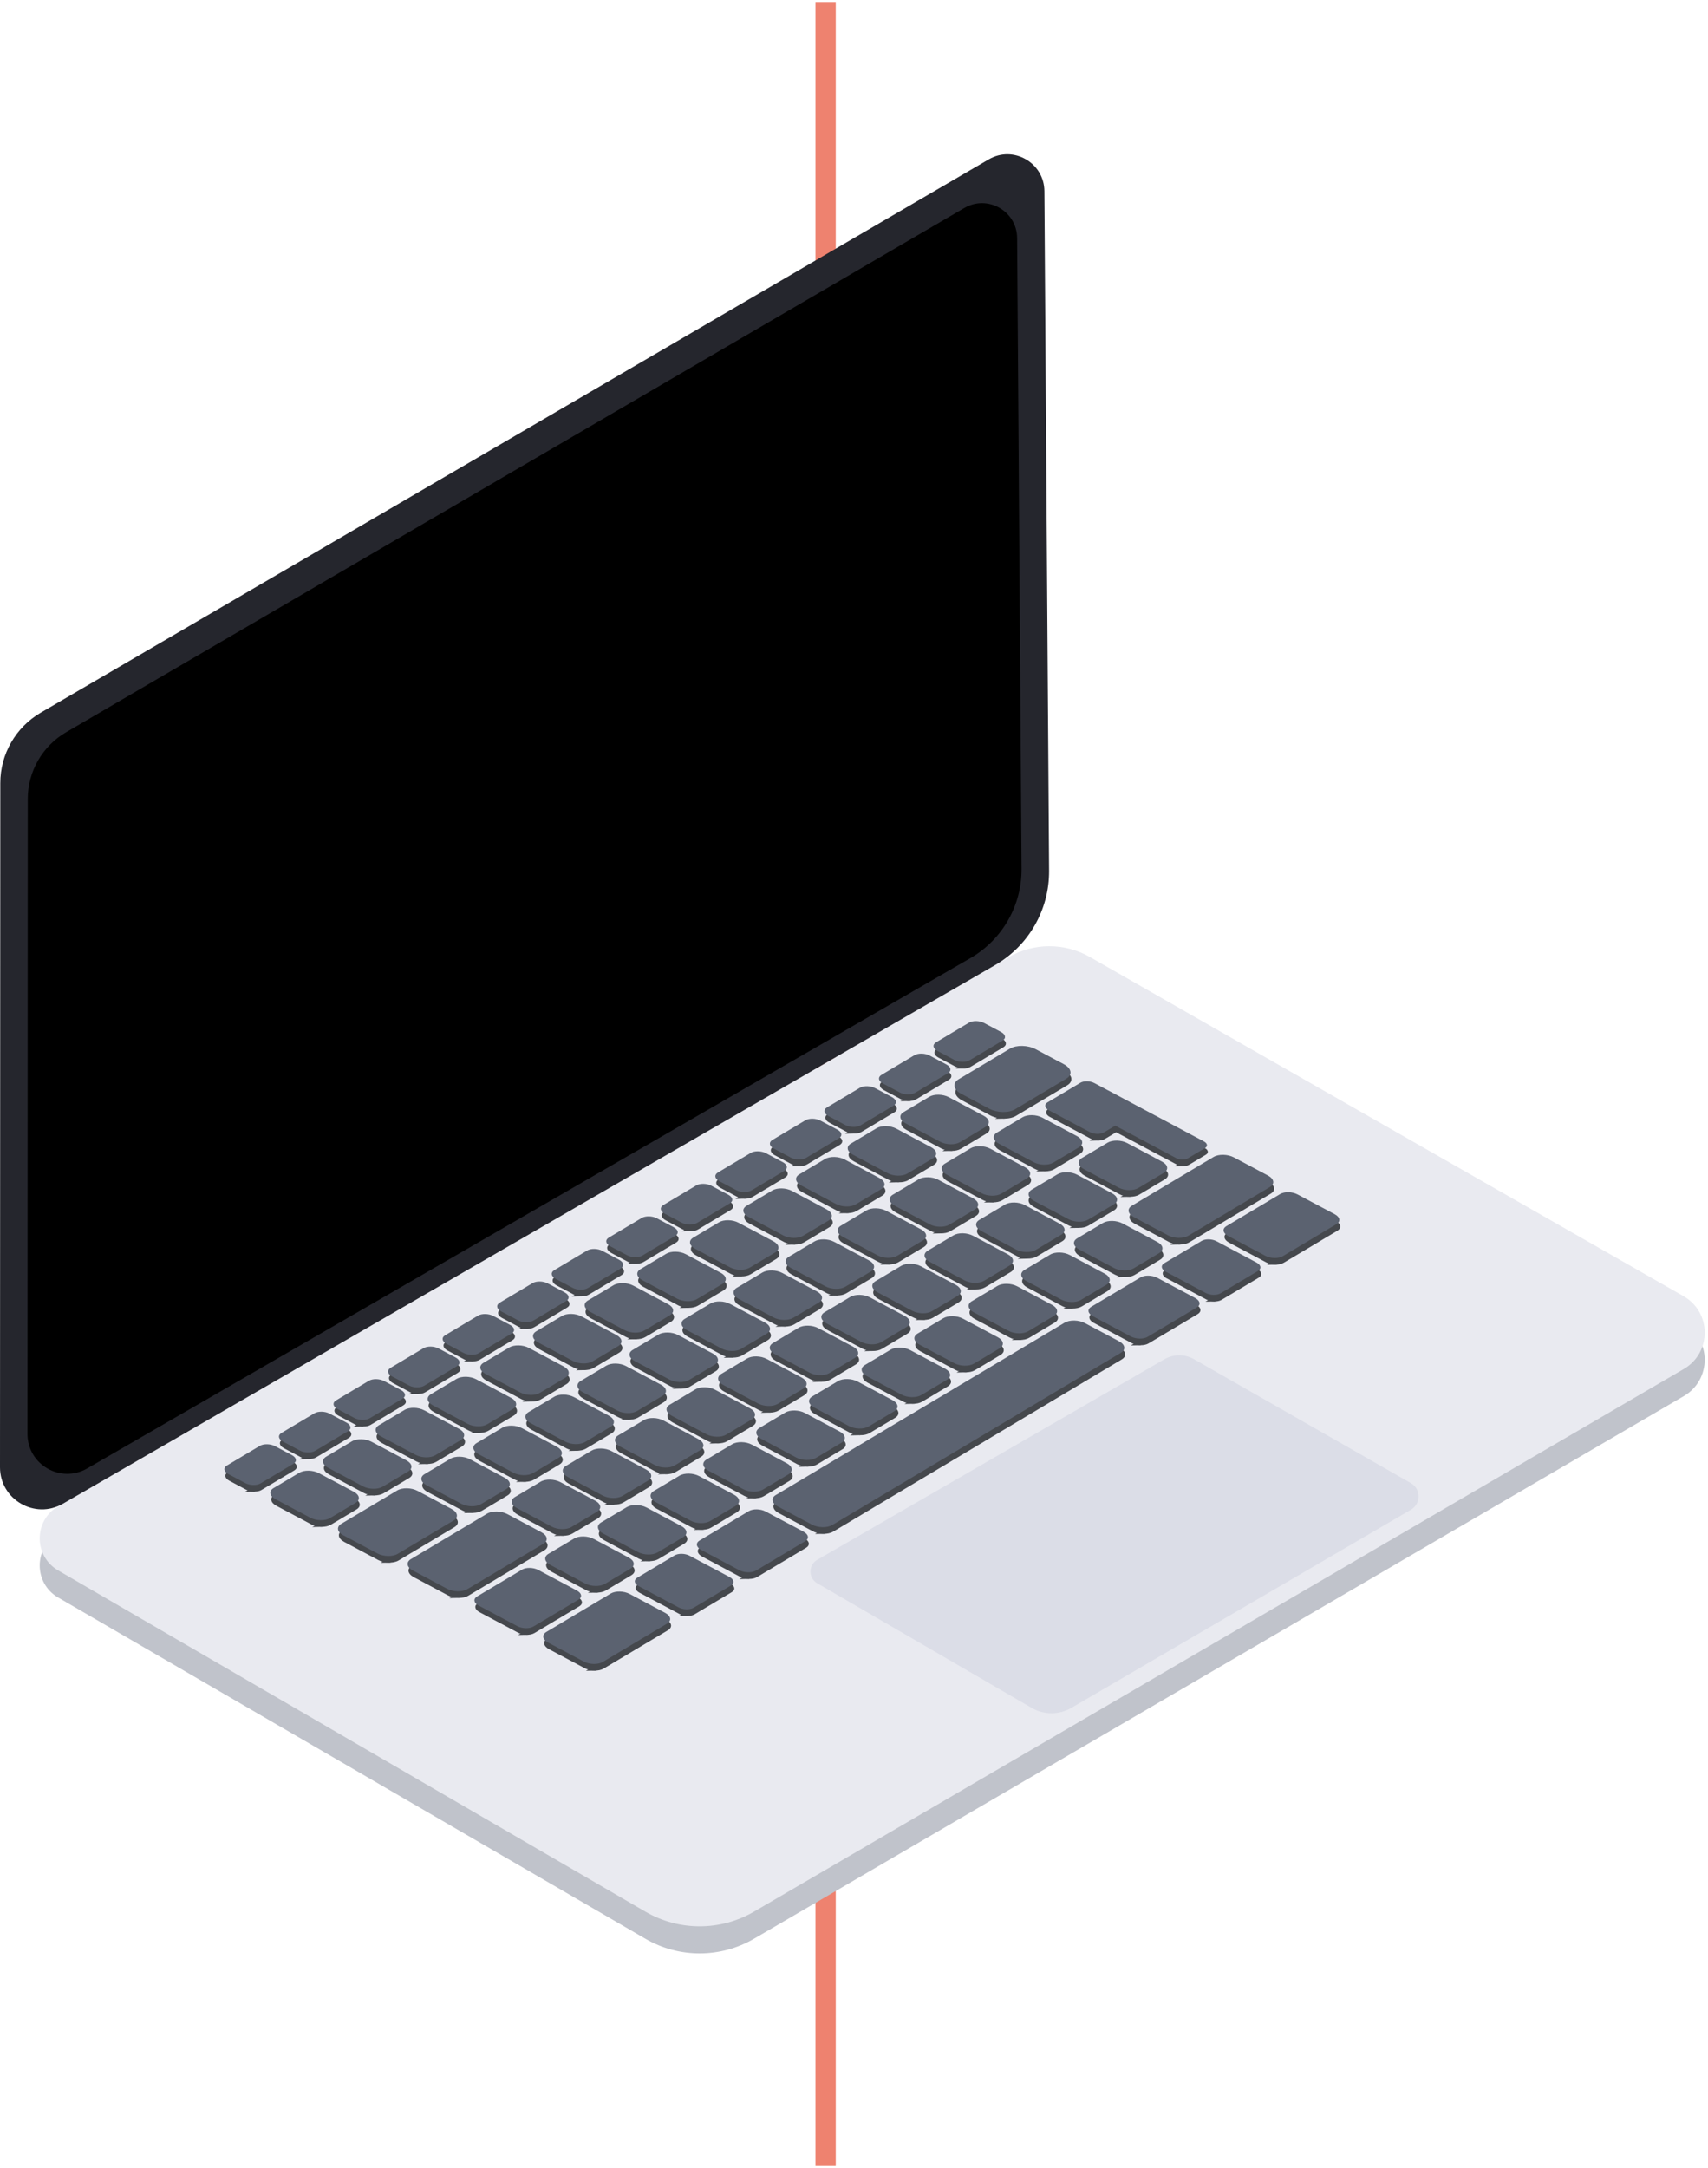 <?xml version="1.0" encoding="UTF-8"?>
<svg width="421px" height="534px" viewBox="0 0 421 534" version="1.1" xmlns="http://www.w3.org/2000/svg" xmlns:xlink="http://www.w3.org/1999/xlink">
    <!-- Generator: Sketch 51.3 (57544) - http://www.bohemiancoding.com/sketch -->
    <title>Group 28</title>
    <desc>Created with Sketch.</desc>
    <defs></defs>
    <g id="Page-1" stroke="none" stroke-width="1" fill="none" fill-rule="evenodd">
        <g id="Desktop-HD" transform="translate(-153, -1654)">
            <g id="Group-27" transform="translate(153, 1654)">
                <g id="Group-28">
                    <path d="M203.5,0.5 L203.5,533.5" id="Path-2" stroke="#EE826F" stroke-width="5"></path>
                    <g id="Group-608" transform="translate(0, 38)">
                        <g id="Group-26">
                            <g id="Group-3" transform="translate(9, 201.143)">
                                <polygon id="Clip-2" points="0.79 0.597 411.183 0.597 411.183 242 0.79 242"></polygon>
                                <path d="M5.357,138.533 L239.607,3.289 C245.796,-0.284 253.418,-0.302 259.624,3.241 L405.964,86.789 C412.886,90.74 412.932,100.705 406.046,104.72 L176.865,238.378 C168.599,243.198 158.381,243.208 150.106,238.403 L5.337,154.341 C-0.734,150.815 -0.723,142.044 5.357,138.533" id="Fill-1" fill="#C0C3CB"></path>
                            </g>
                            <path d="M14.357,333 L248.607,197.756 C254.796,194.183 262.418,194.164 268.624,197.708 L414.964,281.256 C421.886,285.207 421.932,295.171 415.046,299.187 L185.865,432.845 C177.599,437.665 167.381,437.675 159.106,432.869 L14.337,348.808 C8.266,345.282 8.277,336.511 14.357,333" id="Fill-4" fill="#E9EAF0"></path>
                            <path d="M243.7,1.257 L10.048,137.531 C3.874,141.132 0.077,147.739 0.074,154.886 L0,323.396 C-0.004,331.366 8.625,336.351 15.527,332.365 L245.287,199.703 C253.574,194.919 258.652,186.052 258.586,176.484 L257.433,9.083 C257.386,2.063 249.764,-2.28 243.7,1.257" id="Fill-6" fill="#25262D"></path>
                            <path d="M237.695,13.228 L16.297,142.355 C10.447,145.767 6.848,152.028 6.845,158.8 L6.774,315.189 C6.771,322.742 14.947,327.464 21.488,323.688 L239.198,197.984 C247.05,193.45 251.863,185.048 251.8,175.981 L250.708,20.644 C250.663,13.992 243.441,9.876 237.695,13.228" id="Fill-8" fill="#000000"></path>
                            <path d="M201.439,346.196 L286.994,296.801 C289.254,295.496 292.038,295.489 294.305,296.783 L347.752,327.298 C350.281,328.741 350.297,332.38 347.783,333.846 L264.079,382.662 C261.06,384.423 257.328,384.426 254.305,382.672 L201.432,351.969 C199.214,350.682 199.218,347.478 201.439,346.196" id="Fill-10" fill="#DBDDE7"></path>
                            <path d="M72.545,324.171 L64.444,329.002 C63.5,329.565 61.811,329.529 60.671,328.923 L56.511,326.709 C55.371,326.103 55.214,325.154 56.158,324.591 L64.259,319.76 C65.203,319.197 66.893,319.231 68.032,319.839 L72.192,322.053 C73.332,322.659 73.49,323.608 72.545,324.171" id="Fill-12" fill="#45484D"></path>
                            <path d="M87.878,333.784 L81.554,337.555 C80.339,338.28 78.166,338.235 76.699,337.455 L68.107,332.882 C66.642,332.101 66.439,330.881 67.653,330.156 L73.978,326.386 C75.192,325.661 77.365,325.706 78.832,326.486 L87.424,331.059 C88.89,331.84 89.093,333.059 87.878,333.784" id="Fill-14" fill="#45484D"></path>
                            <path d="M112.026,338.141 L98.255,346.354 C96.995,347.105 94.742,347.058 93.222,346.249 L84.825,341.779 C83.305,340.97 83.094,339.705 84.353,338.954 L98.126,330.742 C99.384,329.991 101.637,330.037 103.157,330.846 L111.555,335.317 C113.075,336.125 113.286,337.39 112.026,338.141" id="Fill-16" fill="#45484D"></path>
                            <path d="M100.849,326.049 L94.525,329.82 C93.31,330.545 91.136,330.5 89.67,329.719 L81.078,325.146 C79.613,324.365 79.409,323.146 80.623,322.421 L86.948,318.65 C88.162,317.925 90.336,317.971 91.802,318.751 L100.394,323.324 C101.861,324.105 102.064,325.324 100.849,326.049" id="Fill-18" fill="#45484D"></path>
                            <path d="M113.84,318.302 L107.516,322.073 C106.301,322.798 104.127,322.752 102.661,321.972 L94.069,317.399 C92.604,316.618 92.4,315.399 93.615,314.674 L99.939,310.903 C101.154,310.178 103.327,310.224 104.793,311.004 L113.386,315.577 C114.852,316.358 115.055,317.577 113.84,318.302" id="Fill-20" fill="#45484D"></path>
                            <path d="M125.098,330.346 L118.774,334.117 C117.559,334.842 115.385,334.796 113.919,334.016 L105.327,329.443 C103.861,328.662 103.658,327.443 104.872,326.718 L111.197,322.947 C112.411,322.222 114.585,322.267 116.051,323.048 L124.643,327.621 C126.109,328.402 126.313,329.621 125.098,330.346" id="Fill-22" fill="#45484D"></path>
                            <path d="M137.923,322.698 L131.6,326.469 C130.384,327.193 128.211,327.148 126.745,326.368 L118.152,321.795 C116.687,321.014 116.484,319.795 117.698,319.07 L124.023,315.299 C125.237,314.574 127.411,314.619 128.877,315.399 L137.469,319.972 C138.935,320.754 139.139,321.973 137.923,322.698" id="Fill-24" fill="#45484D"></path>
                            <path d="M150.749,315.049 L144.425,318.819 C143.21,319.544 141.037,319.499 139.57,318.719 L130.978,314.146 C129.513,313.365 129.31,312.146 130.524,311.421 L136.849,307.65 C138.063,306.925 140.236,306.97 141.703,307.75 L150.295,312.323 C151.761,313.104 151.964,314.324 150.749,315.049" id="Fill-26" fill="#45484D"></path>
                            <path d="M163.575,307.401 L157.251,311.172 C156.036,311.896 153.862,311.851 152.396,311.071 L143.804,306.498 C142.339,305.717 142.135,304.497 143.35,303.772 L149.674,300.002 C150.889,299.277 153.062,299.322 154.529,300.102 L163.121,304.675 C164.587,305.456 164.79,306.676 163.575,307.401" id="Fill-28" fill="#45484D"></path>
                            <path d="M176.401,299.752 L170.077,303.522 C168.863,304.248 166.689,304.202 165.222,303.423 L156.631,298.849 C155.166,298.068 154.962,296.849 156.175,296.123 L162.5,292.353 C163.715,291.628 165.888,291.673 167.355,292.454 L175.946,297.026 C177.413,297.808 177.617,299.026 176.401,299.752" id="Fill-30" fill="#45484D"></path>
                            <path d="M189.228,292.103 L182.904,295.874 C181.689,296.599 179.515,296.554 178.049,295.774 L169.457,291.201 C167.991,290.419 167.788,289.2 169.002,288.475 L175.327,284.704 C176.541,283.98 178.715,284.025 180.181,284.805 L188.773,289.378 C190.24,290.159 190.443,291.378 189.228,292.103" id="Fill-32" fill="#45484D"></path>
                            <path d="M202.053,284.455 L195.73,288.226 C194.514,288.951 192.341,288.906 190.875,288.125 L182.283,283.552 C180.817,282.771 180.614,281.552 181.828,280.827 L188.153,277.056 C189.367,276.331 191.541,276.377 193.007,277.157 L201.599,281.73 C203.065,282.511 203.269,283.73 202.053,284.455" id="Fill-34" fill="#45484D"></path>
                            <path d="M214.879,276.806 L208.555,280.577 C207.34,281.302 205.167,281.256 203.7,280.476 L195.108,275.903 C193.643,275.122 193.44,273.903 194.654,273.178 L200.979,269.407 C202.193,268.682 204.367,268.728 205.833,269.508 L214.425,274.081 C215.891,274.862 216.095,276.081 214.879,276.806" id="Fill-36" fill="#45484D"></path>
                            <path d="M227.705,269.158 L221.381,272.929 C220.166,273.654 217.992,273.608 216.526,272.828 L207.934,268.255 C206.469,267.474 206.266,266.255 207.48,265.53 L213.805,261.759 C215.019,261.034 217.192,261.079 218.659,261.86 L227.251,266.433 C228.717,267.214 228.92,268.433 227.705,269.158" id="Fill-38" fill="#45484D"></path>
                            <path d="M240.531,261.509 L234.207,265.28 C232.992,266.004 230.818,265.959 229.352,265.179 L220.76,260.606 C219.295,259.825 219.091,258.606 220.306,257.881 L226.63,254.11 C227.845,253.385 230.018,253.43 231.484,254.21 L240.077,258.783 C241.543,259.565 241.746,260.784 240.531,261.509" id="Fill-40" fill="#45484D"></path>
                            <path d="M253.358,253.861 L247.034,257.632 C245.819,258.356 243.645,258.311 242.179,257.531 L233.587,252.958 C232.122,252.177 231.918,250.958 233.132,250.233 L239.457,246.462 C240.671,245.737 242.845,245.782 244.311,246.562 L252.903,251.135 C254.37,251.916 254.573,253.136 253.358,253.861" id="Fill-42" fill="#45484D"></path>
                            <path d="M266.184,246.213 L259.86,249.983 C258.645,250.708 256.471,250.662 255.005,249.882 L246.414,245.31 C244.947,244.529 244.744,243.309 245.958,242.583 L252.283,238.814 C253.497,238.089 255.671,238.133 257.137,238.913 L265.729,243.487 C267.195,244.268 267.399,245.488 266.184,246.213" id="Fill-44" fill="#45484D"></path>
                            <path d="M287.122,252.483 L280.798,256.254 C279.583,256.978 277.409,256.933 275.943,256.153 L267.351,251.58 C265.886,250.799 265.682,249.579 266.897,248.854 L273.221,245.084 C274.436,244.359 276.609,244.404 278.075,245.184 L286.668,249.757 C288.134,250.538 288.337,251.758 287.122,252.483" id="Fill-46" fill="#45484D"></path>
                            <path d="M274.554,260.145 L268.23,263.916 C267.015,264.641 264.841,264.596 263.375,263.816 L254.784,259.243 C253.318,258.462 253.114,257.242 254.329,256.517 L260.653,252.747 C261.868,252.022 264.041,252.067 265.507,252.847 L274.1,257.42 C275.566,258.201 275.769,259.42 274.554,260.145" id="Fill-48" fill="#45484D"></path>
                            <path d="M261.836,267.729 L255.513,271.5 C254.297,272.225 252.124,272.18 250.658,271.399 L242.066,266.826 C240.6,266.045 240.397,264.826 241.611,264.101 L247.936,260.33 C249.15,259.605 251.324,259.651 252.79,260.431 L261.382,265.004 C262.848,265.785 263.052,267.004 261.836,267.729" id="Fill-50" fill="#45484D"></path>
                            <path d="M249.119,275.313 L242.795,279.084 C241.58,279.809 239.406,279.763 237.94,278.983 L229.348,274.41 C227.883,273.629 227.679,272.41 228.894,271.685 L235.218,267.914 C236.433,267.189 238.606,267.234 240.072,268.015 L248.664,272.588 C250.131,273.369 250.334,274.588 249.119,275.313" id="Fill-52" fill="#45484D"></path>
                            <path d="M236.253,282.818 L229.929,286.589 C228.714,287.313 226.54,287.268 225.074,286.488 L216.482,281.915 C215.017,281.134 214.813,279.914 216.028,279.189 L222.352,275.419 C223.567,274.694 225.74,274.739 227.206,275.519 L235.799,280.092 C237.265,280.873 237.468,282.093 236.253,282.818" id="Fill-54" fill="#45484D"></path>
                            <path d="M223.685,290.48 L217.361,294.251 C216.146,294.976 213.972,294.931 212.506,294.151 L203.914,289.578 C202.449,288.797 202.245,287.577 203.459,286.852 L209.784,283.082 C210.998,282.357 213.172,282.402 214.638,283.182 L223.23,287.755 C224.697,288.536 224.9,289.755 223.685,290.48" id="Fill-56" fill="#45484D"></path>
                            <path d="M210.967,298.064 L204.643,301.835 C203.428,302.56 201.255,302.515 199.788,301.735 L191.196,297.161 C189.731,296.38 189.528,295.161 190.742,294.436 L197.067,290.665 C198.281,289.94 200.455,289.986 201.921,290.766 L210.513,295.339 C211.979,296.12 212.182,297.339 210.967,298.064" id="Fill-58" fill="#45484D"></path>
                            <path d="M198.25,305.648 L191.926,309.419 C190.711,310.144 188.537,310.098 187.071,309.318 L178.479,304.745 C177.014,303.964 176.81,302.745 178.024,302.02 L184.349,298.249 C185.563,297.524 187.737,297.569 189.203,298.35 L197.795,302.923 C199.262,303.704 199.465,304.923 198.25,305.648" id="Fill-60" fill="#45484D"></path>
                            <path d="M185.532,313.232 L179.208,317.002 C177.993,317.727 175.82,317.682 174.353,316.902 L165.761,312.329 C164.296,311.548 164.093,310.329 165.307,309.604 L171.632,305.833 C172.846,305.108 175.02,305.153 176.486,305.933 L185.078,310.506 C186.544,311.288 186.747,312.507 185.532,313.232" id="Fill-62" fill="#45484D"></path>
                            <path d="M172.816,320.815 L166.492,324.586 C165.277,325.311 163.103,325.266 161.637,324.486 L153.045,319.913 C151.58,319.132 151.376,317.912 152.59,317.187 L158.915,313.417 C160.129,312.692 162.303,312.737 163.769,313.517 L172.361,318.09 C173.828,318.871 174.031,320.091 172.816,320.815" id="Fill-64" fill="#45484D"></path>
                            <path d="M159.949,328.32 L153.625,332.091 C152.41,332.816 150.236,332.77 148.77,331.99 L140.178,327.417 C138.713,326.636 138.509,325.417 139.723,324.692 L146.048,320.921 C147.262,320.196 149.436,320.242 150.902,321.022 L159.494,325.595 C160.961,326.376 161.164,327.595 159.949,328.32" id="Fill-66" fill="#45484D"></path>
                            <path d="M147.381,335.983 L141.057,339.754 C139.842,340.479 137.668,340.433 136.202,339.653 L127.61,335.08 C126.144,334.299 125.941,333.08 127.155,332.355 L133.48,328.584 C134.694,327.859 136.868,327.905 138.334,328.685 L146.926,333.258 C148.392,334.039 148.596,335.258 147.381,335.983" id="Fill-68" fill="#45484D"></path>
                            <path d="M155.633,349.987 L149.309,353.758 C148.094,354.483 145.921,354.437 144.454,353.657 L135.862,349.084 C134.397,348.303 134.194,347.084 135.408,346.359 L141.733,342.588 C142.947,341.863 145.121,341.908 146.587,342.688 L155.179,347.262 C156.645,348.043 156.849,349.262 155.633,349.987" id="Fill-70" fill="#45484D"></path>
                            <path d="M168.625,342.24 L162.301,346.011 C161.086,346.735 158.912,346.69 157.446,345.91 L148.854,341.337 C147.388,340.556 147.185,339.337 148.399,338.612 L154.724,334.841 C155.938,334.116 158.112,334.161 159.578,334.941 L168.17,339.514 C169.636,340.295 169.84,341.515 168.625,342.24" id="Fill-72" fill="#45484D"></path>
                            <path d="M181.599,334.502 L175.275,338.274 C174.06,338.998 171.886,338.952 170.42,338.173 L161.828,333.599 C160.363,332.818 160.16,331.599 161.374,330.875 L167.699,327.103 C168.913,326.378 171.086,326.425 172.553,327.204 L181.145,331.777 C182.611,332.558 182.814,333.777 181.599,334.502" id="Fill-74" fill="#45484D"></path>
                            <path d="M194.59,326.755 L188.266,330.526 C187.051,331.251 184.878,331.205 183.411,330.425 L174.819,325.852 C173.354,325.071 173.151,323.852 174.365,323.127 L180.69,319.356 C181.904,318.631 184.078,318.676 185.544,319.457 L194.136,324.03 C195.602,324.811 195.806,326.03 194.59,326.755" id="Fill-76" fill="#45484D"></path>
                            <path d="M207.663,318.959 L201.339,322.731 C200.124,323.455 197.95,323.411 196.484,322.63 L187.892,318.057 C186.427,317.276 186.223,316.057 187.437,315.332 L193.762,311.56 C194.976,310.836 197.15,310.882 198.616,311.661 L207.208,316.235 C208.675,317.015 208.878,318.235 207.663,318.959" id="Fill-78" fill="#45484D"></path>
                            <path d="M220.655,311.212 L214.331,314.983 C213.115,315.709 210.941,315.663 209.476,314.882 L200.883,310.31 C199.418,309.529 199.214,308.31 200.429,307.584 L206.754,303.813 C207.969,303.089 210.142,303.135 211.608,303.914 L220.201,308.488 C221.667,309.269 221.869,310.488 220.655,311.212" id="Fill-80" fill="#45484D"></path>
                            <path d="M233.629,303.475 L227.305,307.246 C226.089,307.971 223.916,307.926 222.45,307.146 L213.858,302.573 C212.392,301.792 212.189,300.572 213.403,299.847 L219.728,296.077 C220.942,295.352 223.116,295.397 224.582,296.177 L233.174,300.75 C234.64,301.531 234.844,302.75 233.629,303.475" id="Fill-82" fill="#45484D"></path>
                            <path d="M246.62,295.728 L240.296,299.499 C239.081,300.224 236.907,300.179 235.441,299.399 L226.849,294.825 C225.384,294.044 225.18,292.825 226.394,292.1 L232.719,288.329 C233.933,287.604 236.107,287.65 237.573,288.43 L246.165,293.003 C247.632,293.784 247.835,295.003 246.62,295.728" id="Fill-84" fill="#45484D"></path>
                            <path d="M259.99,287.755 L253.666,291.526 C252.451,292.251 250.277,292.205 248.811,291.425 L240.22,286.852 C238.754,286.071 238.55,284.852 239.764,284.127 L246.089,280.356 C247.303,279.631 249.477,279.676 250.943,280.456 L259.535,285.03 C261.002,285.811 261.205,287.03 259.99,287.755" id="Fill-86" fill="#45484D"></path>
                            <path d="M272.964,280.018 L266.64,283.789 C265.425,284.514 263.252,284.469 261.785,283.689 L253.194,279.116 C251.728,278.334 251.525,277.115 252.739,276.39 L259.064,272.619 C260.278,271.895 262.452,271.94 263.918,272.72 L272.51,277.293 C273.976,278.074 274.179,279.293 272.964,280.018" id="Fill-88" fill="#45484D"></path>
                            <path d="M285.956,272.271 L279.632,276.042 C278.416,276.767 276.243,276.722 274.777,275.941 L266.185,271.368 C264.719,270.587 264.516,269.368 265.73,268.643 L272.055,264.872 C273.269,264.147 275.443,264.193 276.909,264.973 L285.501,269.546 C286.967,270.327 287.171,271.546 285.956,272.271" id="Fill-90" fill="#45484D"></path>
                            <path d="M313.236,256.002 L293.127,267.995 C291.868,268.745 289.615,268.699 288.096,267.89 L279.697,263.42 C278.178,262.611 277.966,261.346 279.226,260.596 L299.336,248.605 C300.594,247.853 302.848,247.899 304.368,248.708 L312.764,253.179 C314.284,253.988 314.495,255.251 313.236,256.002" id="Fill-92" fill="#45484D"></path>
                            <path d="M134.156,343.87 L115.421,355.042 C114.161,355.793 111.908,355.746 110.388,354.937 L101.99,350.467 C100.47,349.658 100.26,348.393 101.519,347.642 L120.255,336.471 C121.514,335.72 123.767,335.766 125.287,336.575 L133.684,341.045 C135.204,341.854 135.415,343.118 134.156,343.87" id="Fill-94" fill="#45484D"></path>
                            <path d="M142.798,357.641 L131.72,364.246 C130.72,364.843 128.93,364.806 127.723,364.163 L118.194,359.091 C116.986,358.449 116.819,357.444 117.819,356.847 L128.897,350.242 C129.898,349.645 131.687,349.682 132.894,350.325 L142.424,355.397 C143.631,356.039 143.798,357.044 142.798,357.641" id="Fill-96" fill="#45484D"></path>
                            <path d="M180.399,354.143 L171.193,359.633 C170.268,360.184 168.615,360.15 167.5,359.556 L157.638,354.307 C156.522,353.713 156.368,352.786 157.293,352.234 L166.498,346.745 C167.422,346.193 169.076,346.227 170.192,346.821 L180.053,352.07 C181.169,352.664 181.323,353.592 180.399,354.143" id="Fill-98" fill="#45484D"></path>
                            <path d="M310.294,276.682 L301.089,282.171 C300.164,282.723 298.511,282.689 297.395,282.095 L287.533,276.846 C286.418,276.252 286.264,275.324 287.188,274.773 L296.394,269.283 C297.318,268.732 298.972,268.766 300.087,269.36 L309.948,274.609 C311.065,275.203 311.219,276.13 310.294,276.682" id="Fill-100" fill="#45484D"></path>
                            <path d="M198.685,343.239 L186.572,350.463 C185.533,351.083 183.672,351.044 182.418,350.376 L173.06,345.395 C171.805,344.727 171.631,343.683 172.671,343.063 L184.784,335.84 C185.824,335.219 187.684,335.259 188.938,335.927 L198.296,340.907 C199.55,341.575 199.725,342.619 198.685,343.239" id="Fill-102" fill="#45484D"></path>
                            <path d="M295.213,285.676 L283.1,292.899 C282.06,293.519 280.2,293.481 278.945,292.813 L269.588,287.831 C268.333,287.163 268.159,286.119 269.199,285.5 L281.312,278.277 C282.352,277.656 284.211,277.696 285.466,278.363 L294.824,283.344 C296.078,284.012 296.252,285.056 295.213,285.676" id="Fill-104" fill="#45484D"></path>
                            <path d="M329.644,265.144 L316.422,273.029 C315.342,273.672 313.41,273.632 312.107,272.939 L302.925,268.051 C301.622,267.358 301.441,266.273 302.521,265.629 L315.743,257.745 C316.823,257.101 318.754,257.141 320.058,257.834 L329.24,262.722 C330.542,263.415 330.723,264.499 329.644,265.144" id="Fill-106" fill="#45484D"></path>
                            <path d="M276.522,296.822 L205.36,339.259 C204.101,340.009 201.848,339.963 200.329,339.154 L191.93,334.683 C190.411,333.875 190.2,332.61 191.46,331.859 L262.622,289.423 C263.88,288.672 266.133,288.718 267.653,289.527 L276.051,293.998 C277.571,294.806 277.782,296.071 276.522,296.822" id="Fill-108" fill="#45484D"></path>
                            <path d="M164.647,363.537 L148.794,372.99 C147.626,373.687 145.534,373.644 144.123,372.893 L135.332,368.214 C133.92,367.463 133.724,366.288 134.894,365.591 L150.746,356.138 C151.916,355.44 154.007,355.484 155.418,356.235 L164.21,360.915 C165.621,361.666 165.816,362.84 164.647,363.537" id="Fill-110" fill="#45484D"></path>
                            <path d="M126.656,310.66 L120.332,314.431 C119.117,315.155 116.943,315.11 115.477,314.33 L106.885,309.757 C105.42,308.976 105.216,307.757 106.431,307.032 L112.755,303.261 C113.97,302.536 116.143,302.581 117.609,303.361 L126.202,307.934 C127.668,308.716 127.871,309.935 126.656,310.66" id="Fill-112" fill="#45484D"></path>
                            <path d="M139.627,302.925 L133.303,306.696 C132.087,307.42 129.914,307.375 128.448,306.595 L119.856,302.022 C118.39,301.241 118.187,300.021 119.401,299.296 L125.726,295.526 C126.94,294.801 129.114,294.846 130.58,295.626 L139.172,300.199 C140.638,300.98 140.842,302.2 139.627,302.925" id="Fill-114" fill="#45484D"></path>
                            <path d="M152.618,295.177 L146.294,298.948 C145.079,299.673 142.905,299.628 141.439,298.848 L132.847,294.275 C131.382,293.493 131.178,292.274 132.392,291.549 L138.717,287.779 C139.931,287.054 142.105,287.099 143.571,287.879 L152.163,292.452 C153.63,293.233 153.833,294.452 152.618,295.177" id="Fill-116" fill="#45484D"></path>
                            <path d="M165.353,287.584 L159.029,291.355 C157.814,292.08 155.64,292.035 154.174,291.255 L145.582,286.682 C144.116,285.9 143.913,284.681 145.127,283.956 L151.452,280.185 C152.666,279.461 154.84,279.506 156.306,280.286 L164.898,284.859 C166.364,285.64 166.568,286.859 165.353,287.584" id="Fill-118" fill="#45484D"></path>
                            <path d="M178.322,279.849 L171.998,283.62 C170.783,284.345 168.609,284.299 167.143,283.519 L158.551,278.946 C157.086,278.165 156.883,276.946 158.097,276.221 L164.422,272.45 C165.636,271.725 167.809,271.771 169.276,272.551 L177.868,277.124 C179.334,277.905 179.537,279.124 178.322,279.849" id="Fill-120" fill="#45484D"></path>
                            <path d="M191.314,272.102 L184.991,275.873 C183.775,276.598 181.602,276.552 180.135,275.772 L171.543,271.199 C170.078,270.418 169.875,269.199 171.089,268.474 L177.414,264.703 C178.628,263.978 180.802,264.023 182.268,264.804 L190.86,269.377 C192.326,270.158 192.53,271.377 191.314,272.102" id="Fill-122" fill="#45484D"></path>
                            <path d="M204.463,264.26 L198.139,268.031 C196.924,268.756 194.751,268.711 193.284,267.931 L184.692,263.358 C183.227,262.577 183.024,261.357 184.238,260.632 L190.563,256.862 C191.777,256.137 193.951,256.182 195.417,256.962 L204.009,261.535 C205.475,262.316 205.678,263.535 204.463,264.26" id="Fill-124" fill="#45484D"></path>
                            <path d="M217.454,256.513 L211.131,260.284 C209.915,261.009 207.742,260.964 206.276,260.184 L197.683,255.61 C196.218,254.829 196.015,253.61 197.229,252.885 L203.554,249.114 C204.768,248.389 206.942,248.435 208.408,249.215 L217,253.788 C218.466,254.569 218.67,255.788 217.454,256.513" id="Fill-126" fill="#45484D"></path>
                            <path d="M230.189,248.919 L223.865,252.69 C222.65,253.416 220.477,253.37 219.01,252.589 L210.418,248.017 C208.953,247.236 208.75,246.017 209.964,245.292 L216.289,241.52 C217.503,240.796 219.677,240.841 221.143,241.621 L229.735,246.195 C231.201,246.976 231.404,248.195 230.189,248.919" id="Fill-128" fill="#45484D"></path>
                            <path d="M243.159,241.185 L236.835,244.956 C235.62,245.681 233.446,245.635 231.98,244.855 L223.388,240.282 C221.923,239.501 221.719,238.282 222.933,237.557 L229.258,233.786 C230.473,233.061 232.646,233.106 234.112,233.887 L242.704,238.46 C244.171,239.241 244.374,240.46 243.159,241.185" id="Fill-130" fill="#45484D"></path>
                            <path d="M263.048,229.325 L250.422,236.854 C248.831,237.803 245.986,237.744 244.066,236.721 L237.116,233.023 C235.196,232.001 234.931,230.403 236.522,229.455 L249.148,221.926 C250.738,220.976 253.584,221.036 255.504,222.057 L262.453,225.757 C264.372,226.779 264.639,228.376 263.048,229.325" id="Fill-132" fill="#45484D"></path>
                            <path d="M85.99,316.153 L77.889,320.984 C76.945,321.547 75.256,321.511 74.116,320.905 L69.956,318.691 C68.816,318.085 68.658,317.136 69.602,316.573 L77.703,311.742 C78.647,311.179 80.337,311.215 81.476,311.821 L85.636,314.035 C86.776,314.641 86.934,315.59 85.99,316.153" id="Fill-134" fill="#45484D"></path>
                            <path d="M99.435,308.135 L91.334,312.966 C90.39,313.53 88.701,313.494 87.561,312.887 L83.401,310.673 C82.261,310.067 82.103,309.118 83.048,308.555 L91.148,303.724 C92.093,303.161 93.783,303.197 94.922,303.803 L99.081,306.017 C100.221,306.623 100.379,307.572 99.435,308.135" id="Fill-136" fill="#45484D"></path>
                            <path d="M112.88,300.118 L104.779,304.949 C103.834,305.513 102.145,305.477 101.005,304.87 L96.846,302.656 C95.706,302.05 95.548,301.101 96.492,300.538 L104.593,295.707 C105.537,295.144 107.227,295.18 108.366,295.786 L112.526,298 C113.666,298.606 113.824,299.555 112.88,300.118" id="Fill-138" fill="#45484D"></path>
                            <path d="M126.324,292.1 L118.223,296.931 C117.279,297.495 115.59,297.459 114.45,296.852 L110.29,294.638 C109.15,294.032 108.992,293.083 109.936,292.52 L118.037,287.689 C118.981,287.126 120.672,287.162 121.811,287.768 L125.97,289.982 C127.11,290.588 127.268,291.538 126.324,292.1" id="Fill-140" fill="#45484D"></path>
                            <path d="M139.769,284.083 L131.668,288.914 C130.724,289.478 129.035,289.442 127.895,288.835 L123.735,286.621 C122.595,286.015 122.438,285.066 123.382,284.503 L131.483,279.673 C132.427,279.109 134.117,279.145 135.256,279.751 L139.416,281.965 C140.556,282.571 140.714,283.521 139.769,284.083" id="Fill-142" fill="#45484D"></path>
                            <path d="M153.214,276.065 L145.113,280.896 C144.169,281.46 142.48,281.424 141.34,280.818 L137.18,278.603 C136.04,277.997 135.882,277.048 136.826,276.485 L144.927,271.655 C145.871,271.091 147.561,271.127 148.7,271.733 L152.86,273.947 C154,274.553 154.158,275.503 153.214,276.065" id="Fill-144" fill="#45484D"></path>
                            <path d="M166.658,268.047 L158.557,272.878 C157.613,273.442 155.924,273.406 154.784,272.8 L150.624,270.585 C149.484,269.979 149.326,269.03 150.271,268.467 L158.371,263.637 C159.316,263.073 161.006,263.109 162.145,263.715 L166.304,265.929 C167.444,266.536 167.602,267.485 166.658,268.047" id="Fill-146" fill="#45484D"></path>
                            <path d="M180.104,260.03 L172.003,264.861 C171.058,265.425 169.369,265.389 168.229,264.783 L164.07,262.568 C162.93,261.962 162.772,261.013 163.716,260.45 L171.817,255.62 C172.761,255.056 174.451,255.092 175.59,255.698 L179.75,257.912 C180.89,258.519 181.048,259.468 180.104,260.03" id="Fill-148" fill="#45484D"></path>
                            <path d="M193.548,252.013 L185.447,256.843 C184.503,257.407 182.814,257.371 181.674,256.765 L177.514,254.55 C176.374,253.944 176.216,252.995 177.16,252.432 L185.261,247.602 C186.205,247.038 187.896,247.074 189.035,247.68 L193.194,249.894 C194.334,250.501 194.492,251.45 193.548,252.013" id="Fill-150" fill="#45484D"></path>
                            <path d="M206.992,243.996 L198.891,248.826 C197.947,249.39 196.258,249.354 195.118,248.748 L190.958,246.533 C189.818,245.927 189.661,244.978 190.605,244.415 L198.706,239.585 C199.65,239.021 201.34,239.057 202.479,239.663 L206.639,241.878 C207.779,242.484 207.937,243.433 206.992,243.996" id="Fill-152" fill="#45484D"></path>
                            <path d="M220.438,235.978 L212.337,240.808 C211.393,241.372 209.704,241.336 208.564,240.73 L204.404,238.515 C203.264,237.909 203.106,236.96 204.05,236.397 L212.151,231.567 C213.095,231.003 214.785,231.039 215.924,231.645 L220.084,233.86 C221.224,234.466 221.382,235.415 220.438,235.978" id="Fill-154" fill="#45484D"></path>
                            <path d="M233.882,227.96 L225.781,232.791 C224.837,233.355 223.148,233.319 222.008,232.713 L217.848,230.499 C216.708,229.892 216.55,228.942 217.495,228.38 L225.595,223.549 C226.54,222.986 228.23,223.022 229.369,223.627 L233.528,225.843 C234.668,226.448 234.826,227.398 233.882,227.96" id="Fill-156" fill="#45484D"></path>
                            <path d="M247.327,219.943 L239.226,224.773 C238.281,225.337 236.592,225.301 235.452,224.695 L231.293,222.481 C230.153,221.874 229.995,220.925 230.939,220.362 L239.04,215.532 C239.984,214.968 241.674,215.004 242.813,215.61 L246.973,217.825 C248.113,218.431 248.271,219.38 247.327,219.943" id="Fill-158" fill="#45484D"></path>
                            <path d="M266.509,230.329 L258.424,235.15 C257.557,235.668 257.702,236.538 258.749,237.096 L268.861,242.477 C269.906,243.034 271.458,243.067 272.325,242.55 L275.112,240.888 L290.112,248.872 C290.987,249.338 292.284,249.365 293.01,248.933 L297.25,246.403 C297.976,245.971 297.855,245.242 296.979,244.776 L279.325,235.38 L277.374,234.341 L269.974,230.401 C268.927,229.845 267.376,229.812 266.509,230.329" id="Fill-160" fill="#45484D"></path>
                            <polygon id="Fill-162" fill="#45484D" points="289.416 249.285 291.941 249.235 290.651 248.552"></polygon>
                            <polygon id="Fill-164" fill="#45484D" points="276.178 256.823 278.703 256.773 277.413 256.09"></polygon>
                            <polygon id="Fill-166" fill="#45484D" points="263.613 264.48 266.138 264.431 264.848 263.747"></polygon>
                            <polygon id="Fill-168" fill="#45484D" points="288.446 268.582 290.971 268.533 289.681 267.849"></polygon>
                            <polygon id="Fill-170" fill="#45484D" points="250.849 272.07 253.364 272.015 252.084 271.337"></polygon>
                            <polygon id="Fill-172" fill="#45484D" points="262.066 284.358 264.581 284.302 263.301 283.625"></polygon>
                            <polygon id="Fill-174" fill="#45484D" points="249.354 292.084 251.869 292.029 250.589 291.351"></polygon>
                            <polygon id="Fill-176" fill="#45484D" points="235.781 300.061 238.296 300.005 237.016 299.328"></polygon>
                            <polygon id="Fill-178" fill="#45484D" points="222.945 307.811 225.459 307.755 224.179 307.077"></polygon>
                            <polygon id="Fill-180" fill="#45484D" points="209.524 315.556 212.039 315.5 210.759 314.823"></polygon>
                            <polygon id="Fill-182" fill="#45484D" points="196.797 323.298 199.312 323.242 198.032 322.565"></polygon>
                            <polygon id="Fill-184" fill="#45484D" points="183.949 331.089 186.464 331.034 185.184 330.356"></polygon>
                            <polygon id="Fill-186" fill="#45484D" points="170.969 338.837 173.484 338.781 172.204 338.103"></polygon>
                            <polygon id="Fill-188" fill="#45484D" points="157.856 346.577 160.371 346.521 159.091 345.843"></polygon>
                            <polygon id="Fill-190" fill="#45484D" points="144.907 354.323 147.423 354.267 146.142 353.59"></polygon>
                            <polygon id="Fill-192" fill="#45484D" points="275.215 276.607 277.73 276.552 276.45 275.874"></polygon>
                            <polygon id="Fill-194" fill="#45484D" points="238.192 279.653 240.708 279.597 239.427 278.92"></polygon>
                            <polygon id="Fill-196" fill="#45484D" points="225.581 287.147 228.096 287.091 226.816 286.414"></polygon>
                            <polygon id="Fill-198" fill="#45484D" points="213.01 294.81 215.525 294.754 214.245 294.077"></polygon>
                            <polygon id="Fill-200" fill="#45484D" points="200.237 302.395 202.751 302.339 201.471 301.662"></polygon>
                            <polygon id="Fill-202" fill="#45484D" points="187.513 309.984 190.028 309.928 188.747 309.251"></polygon>
                            <polygon id="Fill-204" fill="#45484D" points="174.838 317.562 177.354 317.506 176.073 316.829"></polygon>
                            <polygon id="Fill-206" fill="#45484D" points="162.164 325.145 164.68 325.089 163.399 324.411"></polygon>
                            <polygon id="Fill-208" fill="#45484D" points="148.977 332.661 151.493 332.605 150.212 331.928"></polygon>
                            <polygon id="Fill-210" fill="#45484D" points="136.562 340.321 139.078 340.265 137.797 339.588"></polygon>
                            <polygon id="Fill-212" fill="#45484D" points="110.761 355.624 113.277 355.568 111.996 354.891"></polygon>
                            <polygon id="Fill-214" fill="#45484D" points="127.704 364.72 130.22 364.664 128.939 363.987"></polygon>
                            <polygon id="Fill-216" fill="#45484D" points="144.434 373.536 146.949 373.481 145.669 372.803"></polygon>
                            <polygon id="Fill-218" fill="#45484D" points="167.238 360.076 169.753 360.021 168.473 359.343"></polygon>
                            <polygon id="Fill-220" fill="#45484D" points="182.216 350.953 184.731 350.897 183.451 350.22"></polygon>
                            <polygon id="Fill-222" fill="#45484D" points="200.889 339.837 203.404 339.781 202.124 339.103"></polygon>
                            <polygon id="Fill-224" fill="#45484D" points="278.744 293.395 281.259 293.339 279.979 292.662"></polygon>
                            <polygon id="Fill-226" fill="#45484D" points="297.131 282.61 299.646 282.554 298.366 281.876"></polygon>
                            <polygon id="Fill-228" fill="#45484D" points="312.301 273.535 314.816 273.48 313.536 272.802"></polygon>
                            <polygon id="Fill-230" fill="#45484D" points="235.565 225.218 238.081 225.162 236.8 224.485"></polygon>
                            <polygon id="Fill-232" fill="#45484D" points="221.927 233.24 224.442 233.184 223.162 232.506"></polygon>
                            <polygon id="Fill-234" fill="#45484D" points="208.278 241.255 210.792 241.2 209.512 240.522"></polygon>
                            <polygon id="Fill-236" fill="#45484D" points="219.058 253.258 221.573 253.202 220.293 252.525"></polygon>
                            <polygon id="Fill-238" fill="#45484D" points="194.991 249.27 197.506 249.214 196.226 248.537"></polygon>
                            <polygon id="Fill-240" fill="#45484D" points="206.727 260.849 209.242 260.794 207.962 260.116"></polygon>
                            <polygon id="Fill-242" fill="#45484D" points="181.274 257.298 183.789 257.242 182.509 256.565"></polygon>
                            <polygon id="Fill-244" fill="#45484D" points="168.096 265.31 170.612 265.255 169.331 264.577"></polygon>
                            <polygon id="Fill-246" fill="#45484D" points="154.638 273.323 157.153 273.268 155.873 272.59"></polygon>
                            <polygon id="Fill-248" fill="#45484D" points="140.97 281.345 143.485 281.289 142.205 280.612"></polygon>
                            <polygon id="Fill-250" fill="#45484D" points="127.798 289.357 130.313 289.302 129.032 288.624"></polygon>
                            <polygon id="Fill-252" fill="#45484D" points="154.615 291.915 157.13 291.859 155.85 291.182"></polygon>
                            <polygon id="Fill-254" fill="#45484D" points="141.976 299.512 144.491 299.456 143.21 298.779"></polygon>
                            <polygon id="Fill-256" fill="#45484D" points="114.248 297.382 116.764 297.326 115.483 296.648"></polygon>
                            <polygon id="Fill-258" fill="#45484D" points="128.764 307.263 131.279 307.208 129.999 306.53"></polygon>
                            <polygon id="Fill-260" fill="#45484D" points="100.788 305.4 103.303 305.344 102.023 304.667"></polygon>
                            <polygon id="Fill-262" fill="#45484D" points="115.988 314.983 118.503 314.927 117.223 314.25"></polygon>
                            <polygon id="Fill-264" fill="#45484D" points="87.116 313.421 89.631 313.366 88.351 312.688"></polygon>
                            <polygon id="Fill-266" fill="#45484D" points="103.049 322.639 105.564 322.584 104.284 321.906"></polygon>
                            <polygon id="Fill-268" fill="#45484D" points="73.817 321.431 76.333 321.375 75.052 320.698"></polygon>
                            <polygon id="Fill-270" fill="#45484D" points="90.049 330.381 92.564 330.326 91.284 329.648"></polygon>
                            <polygon id="Fill-272" fill="#45484D" points="114.336 334.683 116.851 334.627 115.571 333.949"></polygon>
                            <polygon id="Fill-274" fill="#45484D" points="127.173 327.029 129.688 326.973 128.408 326.296"></polygon>
                            <polygon id="Fill-276" fill="#45484D" points="140.109 319.383 142.625 319.327 141.345 318.65"></polygon>
                            <polygon id="Fill-278" fill="#45484D" points="152.996 311.728 155.511 311.672 154.231 310.995"></polygon>
                            <polygon id="Fill-280" fill="#45484D" points="165.734 304.082 168.249 304.026 166.969 303.349"></polygon>
                            <polygon id="Fill-282" fill="#45484D" points="178.372 296.442 180.887 296.386 179.607 295.709"></polygon>
                            <polygon id="Fill-284" fill="#45484D" points="191.159 288.789 193.674 288.733 192.394 288.056"></polygon>
                            <polygon id="Fill-286" fill="#45484D" points="204.169 281.136 206.684 281.081 205.404 280.403"></polygon>
                            <polygon id="Fill-288" fill="#45484D" points="217.005 273.493 219.52 273.438 218.24 272.76"></polygon>
                            <polygon id="Fill-290" fill="#45484D" points="229.842 265.839 232.357 265.783 231.077 265.105"></polygon>
                            <polygon id="Fill-292" fill="#45484D" points="242.53 258.193 245.044 258.138 243.764 257.46"></polygon>
                            <polygon id="Fill-294" fill="#45484D" points="255.366 250.544 257.882 250.488 256.601 249.811"></polygon>
                            <polygon id="Fill-296" fill="#45484D" points="268.555 242.967 271.07 242.912 269.79 242.234"></polygon>
                            <polygon id="Fill-298" fill="#45484D" points="180.503 276.434 183.018 276.379 181.738 275.701"></polygon>
                            <polygon id="Fill-300" fill="#45484D" points="167.471 284.188 169.986 284.132 168.706 283.454"></polygon>
                            <polygon id="Fill-302" fill="#45484D" points="76.967 338.124 79.482 338.068 78.202 337.391"></polygon>
                            <polygon id="Fill-304" fill="#45484D" points="93.829 346.936 96.344 346.88 95.064 346.203"></polygon>
                            <polygon id="Fill-306" fill="#45484D" points="60.409 329.448 62.924 329.393 61.643 328.715"></polygon>
                            <polygon id="Fill-308" fill="#45484D" points="193.588 268.599 196.104 268.544 194.823 267.866"></polygon>
                            <polygon id="Fill-310" fill="#45484D" points="245.282 237.58 247.797 237.524 246.517 236.847"></polygon>
                            <polygon id="Fill-312" fill="#45484D" points="232.283 245.524 234.798 245.468 233.518 244.791"></polygon>
                            <polygon id="Fill-314" fill="#45484D" points="238.041 215.194 240.476 215.141 239.591 216.047"></polygon>
                            <polygon id="Fill-316" fill="#45484D" points="229.085 233.321 231.521 233.268 230.635 234.175"></polygon>
                            <polygon id="Fill-318" fill="#45484D" points="252.109 238.353 254.546 238.3 253.66 239.207"></polygon>
                            <polygon id="Fill-320" fill="#45484D" points="239.283 246.002 241.719 245.948 240.833 246.856"></polygon>
                            <polygon id="Fill-322" fill="#45484D" points="225.081 223.202 227.517 223.149 226.631 224.055"></polygon>
                            <polygon id="Fill-324" fill="#45484D" points="211.462 231.223 213.898 231.17 213.012 232.076"></polygon>
                            <polygon id="Fill-326" fill="#45484D" points="197.865 239.244 200.301 239.191 199.415 240.097"></polygon>
                            <polygon id="Fill-328" fill="#45484D" points="216.115 241.061 218.55 241.008 217.664 241.914"></polygon>
                            <polygon id="Fill-330" fill="#45484D" points="203.381 248.65 205.816 248.597 204.93 249.503"></polygon>
                            <polygon id="Fill-332" fill="#45484D" points="226.268 253.655 228.704 253.601 227.818 254.508"></polygon>
                            <polygon id="Fill-334" fill="#45484D" points="247.763 259.871 250.199 259.818 249.313 260.724"></polygon>
                            <polygon id="Fill-336" fill="#45484D" points="260.529 252.286 262.964 252.233 262.077 253.14"></polygon>
                            <polygon id="Fill-338" fill="#45484D" points="271.882 264.413 274.318 264.36 273.432 265.266"></polygon>
                            <polygon id="Fill-340" fill="#45484D" points="235.045 267.455 237.481 267.402 236.595 268.308"></polygon>
                            <polygon id="Fill-342" fill="#45484D" points="213.631 261.293 216.067 261.24 215.181 262.147"></polygon>
                            <polygon id="Fill-344" fill="#45484D" points="184.519 247.254 186.955 247.201 186.069 248.107"></polygon>
                            <polygon id="Fill-346" fill="#45484D" points="171.142 255.27 173.577 255.217 172.692 256.123"></polygon>
                            <polygon id="Fill-348" fill="#45484D" points="190.268 256.399 192.704 256.346 191.818 257.253"></polygon>
                            <polygon id="Fill-350" fill="#45484D" points="265.613 230.014 268.048 229.961 267.163 230.867"></polygon>
                            <polygon id="Fill-352" fill="#45484D" points="273.048 244.624 275.484 244.571 274.598 245.478"></polygon>
                            <polygon id="Fill-354" fill="#45484D" points="299.352 248.124 301.788 248.071 300.902 248.977"></polygon>
                            <polygon id="Fill-356" fill="#45484D" points="315.193 257.34 317.63 257.287 316.743 258.193"></polygon>
                            <polygon id="Fill-358" fill="#45484D" points="295.697 268.947 298.133 268.894 297.247 269.8"></polygon>
                            <polygon id="Fill-360" fill="#45484D" points="280.688 277.895 283.123 277.841 282.238 278.748"></polygon>
                            <polygon id="Fill-362" fill="#45484D" points="258.89 272.155 261.326 272.102 260.44 273.008"></polygon>
                            <polygon id="Fill-364" fill="#45484D" points="245.916 279.891 248.352 279.838 247.466 280.745"></polygon>
                            <polygon id="Fill-366" fill="#45484D" points="262.284 288.944 264.72 288.891 263.834 289.797"></polygon>
                            <polygon id="Fill-368" fill="#45484D" points="232.344 287.859 234.78 287.806 233.894 288.712"></polygon>
                            <polygon id="Fill-370" fill="#45484D" points="209.611 282.617 212.047 282.564 211.161 283.47"></polygon>
                            <polygon id="Fill-372" fill="#45484D" points="219.276 295.623 221.712 295.57 220.826 296.476"></polygon>
                            <polygon id="Fill-374" fill="#45484D" points="196.893 290.201 199.329 290.148 198.443 291.054"></polygon>
                            <polygon id="Fill-376" fill="#45484D" points="175.154 284.24 177.589 284.187 176.703 285.093"></polygon>
                            <polygon id="Fill-378" fill="#45484D" points="162.327 291.893 164.763 291.84 163.877 292.746"></polygon>
                            <polygon id="Fill-380" fill="#45484D" points="151.279 279.72 153.714 279.667 152.828 280.573"></polygon>
                            <polygon id="Fill-382" fill="#45484D" points="144.191 271.311 146.627 271.258 145.741 272.165"></polygon>
                            <polygon id="Fill-384" fill="#45484D" points="157.722 263.287 160.158 263.234 159.272 264.141"></polygon>
                            <polygon id="Fill-386" fill="#45484D" points="177.24 264.243 179.675 264.19 178.79 265.096"></polygon>
                            <polygon id="Fill-388" fill="#45484D" points="130.82 279.328 133.256 279.275 132.369 280.181"></polygon>
                            <polygon id="Fill-390" fill="#45484D" points="117.612 287.34 120.049 287.287 119.162 288.193"></polygon>
                            <polygon id="Fill-392" fill="#45484D" points="103.918 295.363 106.354 295.31 105.468 296.216"></polygon>
                            <polygon id="Fill-394" fill="#45484D" points="125.553 295.066 127.989 295.013 127.103 295.92"></polygon>
                            <polygon id="Fill-396" fill="#45484D" points="112.418 302.804 114.854 302.751 113.968 303.657"></polygon>
                            <polygon id="Fill-398" fill="#45484D" points="90.326 303.383 92.761 303.33 91.876 304.236"></polygon>
                            <polygon id="Fill-400" fill="#45484D" points="99.766 310.439 102.202 310.385 101.316 311.292"></polygon>
                            <polygon id="Fill-402" fill="#45484D" points="76.917 311.4 79.353 311.347 78.467 312.253"></polygon>
                            <polygon id="Fill-404" fill="#45484D" points="86.775 318.186 89.211 318.132 88.325 319.039"></polygon>
                            <polygon id="Fill-406" fill="#45484D" points="73.804 325.921 76.24 325.868 75.354 326.774"></polygon>
                            <polygon id="Fill-408" fill="#45484D" points="97.866 330.267 100.302 330.214 99.416 331.12"></polygon>
                            <polygon id="Fill-410" fill="#45484D" points="120.162 335.987 122.598 335.934 121.712 336.84"></polygon>
                            <polygon id="Fill-412" fill="#45484D" points="110.805 322.493 113.241 322.439 112.355 323.346"></polygon>
                            <polygon id="Fill-414" fill="#45484D" points="123.85 314.845 126.286 314.792 125.4 315.698"></polygon>
                            <polygon id="Fill-416" fill="#45484D" points="136.675 307.191 139.111 307.137 138.225 308.044"></polygon>
                            <polygon id="Fill-418" fill="#45484D" points="158.741 312.957 161.177 312.904 160.291 313.811"></polygon>
                            <polygon id="Fill-420" fill="#45484D" points="171.458 305.374 173.894 305.32 173.008 306.227"></polygon>
                            <polygon id="Fill-422" fill="#45484D" points="180.516 318.891 182.952 318.838 182.066 319.745"></polygon>
                            <polygon id="Fill-424" fill="#45484D" points="167.525 326.644 169.961 326.591 169.075 327.497"></polygon>
                            <polygon id="Fill-426" fill="#45484D" points="154.797 334.371 157.233 334.318 156.347 335.224"></polygon>
                            <polygon id="Fill-428" fill="#45484D" points="141.559 342.123 143.995 342.07 143.109 342.977"></polygon>
                            <polygon id="Fill-430" fill="#45484D" points="165.619 346.407 168.055 346.354 167.169 347.26"></polygon>
                            <polygon id="Fill-432" fill="#45484D" points="150.592 355.691 153.028 355.637 152.142 356.544"></polygon>
                            <polygon id="Fill-434" fill="#45484D" points="128.287 349.87 130.722 349.816 129.836 350.723"></polygon>
                            <polygon id="Fill-436" fill="#45484D" points="193.589 311.101 196.025 311.048 195.139 311.954"></polygon>
                            <polygon id="Fill-438" fill="#45484D" points="145.875 320.457 148.311 320.403 147.425 321.31"></polygon>
                            <polygon id="Fill-440" fill="#45484D" points="133.307 328.12 135.743 328.066 134.857 328.973"></polygon>
                            <polygon id="Fill-442" fill="#45484D" points="63.398 319.414 65.834 319.361 64.948 320.267"></polygon>
                            <polygon id="Fill-444" fill="#45484D" points="164.364 271.984 166.8 271.931 165.914 272.837"></polygon>
                            <polygon id="Fill-446" fill="#45484D" points="149.501 299.542 151.937 299.489 151.051 300.396"></polygon>
                            <polygon id="Fill-448" fill="#45484D" points="138.544 287.314 140.98 287.261 140.094 288.167"></polygon>
                            <polygon id="Fill-450" fill="#45484D" points="183.955 297.789 186.391 297.736 185.505 298.642"></polygon>
                            <polygon id="Fill-452" fill="#45484D" points="206.58 303.349 209.016 303.295 208.13 304.202"></polygon>
                            <polygon id="Fill-454" fill="#45484D" points="222.179 274.954 224.615 274.901 223.729 275.807"></polygon>
                            <polygon id="Fill-456" fill="#45484D" points="249.555 221.303 251.991 221.25 251.105 222.156"></polygon>
                            <path d="M72.324,322.54 L64.224,327.371 C63.279,327.934 61.59,327.898 60.45,327.292 L56.291,325.078 C55.151,324.472 54.993,323.523 55.937,322.96 L64.038,318.129 C64.982,317.566 66.672,317.602 67.811,318.208 L71.971,320.422 C73.111,321.028 73.269,321.977 72.324,322.54" id="Fill-458" fill="#5B6270"></path>
                            <path d="M87.657,332.153 L81.333,335.924 C80.118,336.649 77.945,336.604 76.478,335.824 L67.886,331.251 C66.421,330.47 66.218,329.25 67.432,328.525 L73.757,324.755 C74.971,324.03 77.145,324.075 78.611,324.855 L87.203,329.428 C88.669,330.209 88.872,331.428 87.657,332.153" id="Fill-460" fill="#5B6270"></path>
                            <path d="M111.805,336.51 L98.034,344.723 C96.774,345.474 94.522,345.427 93.002,344.618 L84.604,340.148 C83.084,339.339 82.873,338.074 84.132,337.323 L97.905,329.111 C99.163,328.36 101.416,328.406 102.936,329.215 L111.334,333.686 C112.854,334.494 113.065,335.759 111.805,336.51" id="Fill-462" fill="#5B6270"></path>
                            <path d="M100.628,324.418 L94.304,328.19 C93.089,328.914 90.915,328.87 89.449,328.089 L80.857,323.515 C79.392,322.735 79.188,321.515 80.402,320.791 L86.727,317.019 C87.942,316.295 90.115,316.341 91.581,317.12 L100.173,321.693 C101.64,322.474 101.843,323.693 100.628,324.418" id="Fill-464" fill="#5B6270"></path>
                            <path d="M113.619,316.671 L107.295,320.442 C106.08,321.167 103.906,321.121 102.44,320.341 L93.848,315.768 C92.383,314.987 92.18,313.768 93.394,313.043 L99.719,309.272 C100.933,308.547 103.106,308.593 104.573,309.373 L113.165,313.946 C114.631,314.727 114.834,315.946 113.619,316.671" id="Fill-466" fill="#5B6270"></path>
                            <path d="M124.877,328.715 L118.553,332.486 C117.338,333.211 115.164,333.165 113.698,332.385 L105.106,327.812 C103.64,327.031 103.437,325.812 104.651,325.087 L110.976,321.316 C112.19,320.591 114.364,320.636 115.83,321.417 L124.422,325.99 C125.889,326.771 126.092,327.99 124.877,328.715" id="Fill-468" fill="#5B6270"></path>
                            <path d="M137.702,321.067 L131.379,324.838 C130.163,325.562 127.99,325.517 126.524,324.737 L117.932,320.164 C116.466,319.383 116.263,318.164 117.477,317.439 L123.802,313.668 C125.016,312.943 127.19,312.988 128.656,313.768 L137.248,318.341 C138.714,319.123 138.918,320.342 137.702,321.067" id="Fill-470" fill="#5B6270"></path>
                            <path d="M150.529,313.418 L144.204,317.188 C142.989,317.913 140.816,317.868 139.35,317.089 L130.757,312.515 C129.292,311.735 129.089,310.515 130.304,309.791 L136.629,306.019 C137.843,305.295 140.017,305.339 141.482,306.12 L150.075,310.692 C151.541,311.474 151.744,312.693 150.529,313.418" id="Fill-472" fill="#5B6270"></path>
                            <path d="M163.355,305.77 L157.031,309.541 C155.816,310.265 153.643,310.22 152.176,309.44 L143.584,304.867 C142.119,304.086 141.916,302.866 143.13,302.141 L149.455,298.371 C150.669,297.646 152.842,297.691 154.309,298.471 L162.901,303.044 C164.367,303.825 164.57,305.045 163.355,305.77" id="Fill-474" fill="#5B6270"></path>
                            <path d="M176.181,298.121 L169.857,301.892 C168.642,302.617 166.468,302.572 165.002,301.792 L156.41,297.219 C154.945,296.438 154.741,295.218 155.956,294.493 L162.28,290.723 C163.495,289.998 165.668,290.043 167.134,290.823 L175.727,295.396 C177.193,296.177 177.396,297.396 176.181,298.121" id="Fill-476" fill="#5B6270"></path>
                            <path d="M189.007,290.472 L182.683,294.243 C181.468,294.968 179.294,294.923 177.828,294.143 L169.236,289.57 C167.771,288.788 167.567,287.569 168.781,286.844 L175.106,283.073 C176.32,282.349 178.494,282.394 179.96,283.174 L188.552,287.747 C190.019,288.528 190.222,289.747 189.007,290.472" id="Fill-478" fill="#5B6270"></path>
                            <path d="M201.833,282.824 L195.509,286.595 C194.294,287.32 192.12,287.275 190.654,286.494 L182.062,281.921 C180.596,281.14 180.393,279.921 181.607,279.196 L187.932,275.425 C189.146,274.7 191.32,274.746 192.786,275.526 L201.378,280.099 C202.844,280.88 203.048,282.099 201.833,282.824" id="Fill-480" fill="#5B6270"></path>
                            <path d="M214.658,275.175 L208.335,278.946 C207.119,279.671 204.946,279.625 203.48,278.845 L194.887,274.272 C193.422,273.491 193.219,272.272 194.433,271.547 L200.758,267.776 C201.972,267.051 204.146,267.097 205.612,267.877 L214.204,272.45 C215.67,273.231 215.874,274.45 214.658,275.175" id="Fill-482" fill="#5B6270"></path>
                            <path d="M227.484,267.527 L221.161,271.298 C219.946,272.023 217.773,271.977 216.305,271.197 L207.714,266.624 C206.249,265.843 206.046,264.624 207.26,263.899 L213.584,260.128 C214.798,259.403 216.972,259.448 218.439,260.229 L227.03,264.802 C228.496,265.583 228.7,266.802 227.484,267.527" id="Fill-484" fill="#5B6270"></path>
                            <path d="M240.311,259.878 L233.987,263.649 C232.772,264.373 230.598,264.329 229.132,263.548 L220.54,258.976 C219.075,258.195 218.872,256.976 220.086,256.25 L226.411,252.48 C227.625,251.755 229.798,251.799 231.265,252.579 L239.857,257.152 C241.323,257.935 241.526,259.154 240.311,259.878" id="Fill-486" fill="#5B6270"></path>
                            <path d="M253.137,252.23 L246.813,256.001 C245.598,256.725 243.424,256.68 241.958,255.9 L233.366,251.327 C231.901,250.546 231.697,249.327 232.912,248.602 L239.236,244.831 C240.451,244.106 242.624,244.151 244.09,244.931 L252.683,249.504 C254.149,250.285 254.352,251.505 253.137,252.23" id="Fill-488" fill="#5B6270"></path>
                            <path d="M265.963,244.582 L259.639,248.353 C258.424,249.077 256.25,249.032 254.784,248.252 L246.193,243.679 C244.727,242.898 244.523,241.678 245.737,240.953 L252.062,237.183 C253.276,236.458 255.45,236.503 256.916,237.283 L265.508,241.856 C266.975,242.637 267.178,243.857 265.963,244.582" id="Fill-490" fill="#5B6270"></path>
                            <path d="M286.901,250.852 L280.577,254.623 C279.363,255.347 277.188,255.302 275.723,254.522 L267.13,249.949 C265.666,249.168 265.462,247.948 266.676,247.223 L273.002,243.453 C274.216,242.728 276.389,242.773 277.856,243.553 L286.447,248.126 C287.913,248.907 288.116,250.127 286.901,250.852" id="Fill-492" fill="#5B6270"></path>
                            <path d="M261.616,266.098 L255.292,269.869 C254.076,270.594 251.903,270.549 250.437,269.769 L241.846,265.195 C240.379,264.414 240.176,263.195 241.39,262.47 L247.715,258.699 C248.929,257.974 251.103,258.02 252.569,258.8 L261.161,263.373 C262.627,264.154 262.831,265.373 261.616,266.098" id="Fill-494" fill="#5B6270"></path>
                            <path d="M248.899,273.682 L242.575,277.453 C241.36,278.178 239.186,278.132 237.72,277.352 L229.128,272.779 C227.663,271.998 227.459,270.779 228.674,270.054 L234.998,266.283 C236.213,265.558 238.386,265.603 239.852,266.384 L248.445,270.957 C249.911,271.738 250.114,272.957 248.899,273.682" id="Fill-496" fill="#5B6270"></path>
                            <path d="M236.032,281.187 L229.708,284.958 C228.493,285.682 226.319,285.637 224.853,284.857 L216.261,280.284 C214.796,279.503 214.592,278.283 215.807,277.558 L222.131,273.788 C223.346,273.063 225.519,273.108 226.986,273.888 L235.578,278.461 C237.044,279.242 237.247,280.462 236.032,281.187" id="Fill-498" fill="#5B6270"></path>
                            <path d="M223.464,288.849 L217.14,292.62 C215.925,293.345 213.751,293.3 212.285,292.52 L203.693,287.947 C202.228,287.166 202.024,285.946 203.239,285.221 L209.563,281.451 C210.778,280.726 212.951,280.771 214.417,281.551 L223.01,286.124 C224.476,286.905 224.679,288.124 223.464,288.849" id="Fill-500" fill="#5B6270"></path>
                            <path d="M210.746,296.433 L204.423,300.204 C203.207,300.929 201.034,300.884 199.568,300.104 L190.975,295.53 C189.51,294.749 189.307,293.53 190.521,292.805 L196.846,289.034 C198.06,288.309 200.234,288.355 201.7,289.135 L210.292,293.708 C211.758,294.489 211.962,295.708 210.746,296.433" id="Fill-502" fill="#5B6270"></path>
                            <path d="M198.03,304.017 L191.706,307.788 C190.49,308.513 188.316,308.467 186.851,307.687 L178.258,303.114 C176.793,302.333 176.589,301.114 177.804,300.389 L184.129,296.618 C185.344,295.893 187.517,295.938 188.982,296.719 L197.576,301.292 C199.042,302.073 199.244,303.292 198.03,304.017" id="Fill-504" fill="#5B6270"></path>
                            <path d="M185.312,311.601 L178.989,315.371 C177.773,316.096 175.6,316.051 174.133,315.271 L165.541,310.698 C164.076,309.917 163.873,308.698 165.087,307.973 L171.412,304.202 C172.626,303.477 174.8,303.522 176.266,304.302 L184.858,308.875 C186.324,309.657 186.528,310.876 185.312,311.601" id="Fill-506" fill="#5B6270"></path>
                            <path d="M172.595,319.184 L166.271,322.955 C165.056,323.68 162.882,323.635 161.416,322.855 L152.824,318.282 C151.359,317.501 151.155,316.281 152.369,315.556 L158.694,311.786 C159.909,311.061 162.082,311.106 163.548,311.886 L172.14,316.459 C173.607,317.24 173.81,318.46 172.595,319.184" id="Fill-508" fill="#5B6270"></path>
                            <path d="M159.729,326.689 L153.405,330.46 C152.19,331.185 150.016,331.139 148.55,330.359 L139.958,325.786 C138.493,325.005 138.289,323.786 139.503,323.061 L145.828,319.29 C147.043,318.565 149.216,318.611 150.682,319.391 L159.274,323.964 C160.741,324.745 160.944,325.964 159.729,326.689" id="Fill-510" fill="#5B6270"></path>
                            <path d="M147.16,334.352 L140.836,338.123 C139.621,338.848 137.447,338.802 135.981,338.022 L127.389,333.449 C125.924,332.668 125.72,331.449 126.934,330.724 L133.259,326.953 C134.473,326.228 136.647,326.274 138.113,327.054 L146.705,331.627 C148.172,332.408 148.375,333.627 147.16,334.352" id="Fill-512" fill="#5B6270"></path>
                            <path d="M155.412,348.356 L149.089,352.127 C147.873,352.852 145.7,352.806 144.234,352.026 L135.641,347.453 C134.176,346.672 133.973,345.453 135.187,344.728 L141.512,340.957 C142.726,340.232 144.9,340.277 146.366,341.057 L154.958,345.631 C156.424,346.412 156.628,347.631 155.412,348.356" id="Fill-514" fill="#5B6270"></path>
                            <path d="M168.405,340.609 L162.081,344.38 C160.865,345.104 158.691,345.059 157.226,344.279 L148.633,339.706 C147.167,338.925 146.964,337.706 148.179,336.981 L154.504,333.21 C155.718,332.485 157.892,332.53 159.357,333.31 L167.95,337.883 C169.417,338.664 169.619,339.884 168.405,340.609" id="Fill-516" fill="#5B6270"></path>
                            <path d="M181.378,332.872 L175.054,336.643 C173.839,337.368 171.666,337.322 170.199,336.542 L161.607,331.969 C160.142,331.188 159.939,329.969 161.153,329.244 L167.478,325.473 C168.692,324.748 170.865,324.794 172.332,325.574 L180.924,330.147 C182.39,330.928 182.593,332.147 181.378,332.872" id="Fill-518" fill="#5B6270"></path>
                            <path d="M194.369,325.125 L188.046,328.896 C186.83,329.621 184.657,329.575 183.191,328.795 L174.598,324.222 C173.133,323.441 172.93,322.222 174.144,321.497 L180.469,317.726 C181.683,317.001 183.857,317.046 185.323,317.827 L193.915,322.4 C195.381,323.181 195.585,324.4 194.369,325.125" id="Fill-520" fill="#5B6270"></path>
                            <path d="M207.443,317.329 L201.119,321.1 C199.904,321.825 197.73,321.78 196.264,320.999 L187.672,316.426 C186.207,315.645 186.003,314.426 187.218,313.701 L193.542,309.93 C194.757,309.205 196.93,309.251 198.396,310.031 L206.989,314.604 C208.455,315.385 208.658,316.604 207.443,317.329" id="Fill-522" fill="#5B6270"></path>
                            <path d="M220.434,309.582 L214.11,313.353 C212.895,314.078 210.721,314.032 209.255,313.252 L200.663,308.679 C199.198,307.898 198.995,306.679 200.209,305.954 L206.534,302.183 C207.748,301.458 209.921,301.504 211.388,302.284 L219.98,306.857 C221.446,307.638 221.649,308.857 220.434,309.582" id="Fill-524" fill="#5B6270"></path>
                            <path d="M233.408,301.844 L227.084,305.615 C225.869,306.34 223.695,306.295 222.229,305.515 L213.637,300.942 C212.171,300.161 211.968,298.941 213.182,298.216 L219.507,294.446 C220.721,293.721 222.895,293.766 224.361,294.546 L232.953,299.119 C234.419,299.9 234.623,301.119 233.408,301.844" id="Fill-526" fill="#5B6270"></path>
                            <path d="M246.4,294.097 L240.076,297.868 C238.861,298.593 236.687,298.548 235.221,297.768 L226.629,293.194 C225.164,292.413 224.96,291.194 226.175,290.469 L232.499,286.698 C233.714,285.973 235.887,286.019 237.353,286.799 L245.946,291.372 C247.412,292.153 247.615,293.372 246.4,294.097" id="Fill-528" fill="#5B6270"></path>
                            <path d="M259.77,286.125 L253.446,289.896 C252.231,290.621 250.057,290.575 248.591,289.795 L240,285.222 C238.534,284.441 238.33,283.222 239.545,282.497 L245.869,278.726 C247.084,278.001 249.257,278.046 250.723,278.826 L259.316,283.4 C260.782,284.181 260.985,285.4 259.77,286.125" id="Fill-530" fill="#5B6270"></path>
                            <path d="M285.736,270.64 L279.411,274.411 C278.197,275.136 276.022,275.091 274.557,274.31 L265.964,269.737 C264.498,268.956 264.296,267.737 265.51,267.012 L271.834,263.241 C273.048,262.516 275.223,262.562 276.688,263.342 L285.281,267.915 C286.747,268.696 286.95,269.915 285.736,270.64" id="Fill-532" fill="#5B6270"></path>
                            <path d="M272.742,278.421 L266.418,282.192 C265.203,282.918 263.029,282.872 261.563,282.091 L252.972,277.519 C251.506,276.738 251.302,275.519 252.517,274.793 L258.841,271.022 C260.056,270.298 262.229,270.342 263.695,271.123 L272.287,275.697 C273.754,276.478 273.957,277.697 272.742,278.421" id="Fill-534" fill="#5B6270"></path>
                            <path d="M274.554,258.636 L268.23,262.407 C267.015,263.132 264.841,263.087 263.375,262.307 L254.784,257.734 C253.318,256.953 253.114,255.733 254.329,255.008 L260.653,251.238 C261.868,250.513 264.041,250.558 265.507,251.338 L274.1,255.911 C275.566,256.692 275.769,257.911 274.554,258.636" id="Fill-536" fill="#5B6270"></path>
                            <path d="M313.016,254.372 L292.907,266.364 C291.648,267.115 289.395,267.068 287.875,266.26 L279.477,261.789 C277.957,260.98 277.746,259.716 279.006,258.965 L299.115,246.974 C300.374,246.223 302.627,246.269 304.147,247.078 L312.545,251.548 C314.065,252.357 314.276,253.621 313.016,254.372" id="Fill-538" fill="#5B6270"></path>
                            <path d="M133.936,342.239 L115.201,353.411 C113.941,354.162 111.688,354.115 110.168,353.306 L101.771,348.836 C100.251,348.027 100.04,346.762 101.299,346.011 L120.035,334.84 C121.294,334.089 123.547,334.135 125.067,334.944 L133.464,339.414 C134.984,340.223 135.195,341.487 133.936,342.239" id="Fill-540" fill="#5B6270"></path>
                            <path d="M142.577,356.01 L131.499,362.615 C130.499,363.212 128.71,363.175 127.502,362.532 L117.973,357.46 C116.765,356.818 116.598,355.813 117.598,355.216 L128.677,348.611 C129.677,348.014 131.467,348.051 132.674,348.694 L142.203,353.766 C143.41,354.408 143.578,355.413 142.577,356.01" id="Fill-542" fill="#5B6270"></path>
                            <path d="M180.178,352.512 L170.972,358.002 C170.048,358.553 168.394,358.519 167.279,357.925 L157.417,352.676 C156.302,352.082 156.147,351.155 157.072,350.603 L166.277,345.114 C167.201,344.562 168.855,344.596 169.971,345.19 L179.832,350.439 C180.948,351.033 181.103,351.961 180.178,352.512" id="Fill-544" fill="#5B6270"></path>
                            <path d="M310.074,275.051 L300.868,280.54 C299.943,281.092 298.29,281.058 297.175,280.464 L287.312,275.215 C286.197,274.621 286.043,273.693 286.967,273.142 L296.173,267.652 C297.097,267.101 298.751,267.135 299.866,267.729 L309.727,272.978 C310.844,273.572 310.998,274.499 310.074,275.051" id="Fill-546" fill="#5B6270"></path>
                            <path d="M198.464,341.608 L186.351,348.832 C185.312,349.452 183.451,349.413 182.197,348.745 L172.839,343.764 C171.584,343.096 171.41,342.052 172.45,341.432 L184.564,334.209 C185.603,333.588 187.463,333.628 188.717,334.296 L198.075,339.276 C199.329,339.944 199.504,340.988 198.464,341.608" id="Fill-548" fill="#5B6270"></path>
                            <path d="M294.992,284.046 L282.879,291.269 C281.839,291.889 279.979,291.851 278.724,291.183 L269.367,286.2 C268.112,285.533 267.938,284.488 268.978,283.87 L281.091,276.647 C282.131,276.026 283.99,276.065 285.245,276.733 L294.603,281.714 C295.857,282.382 296.032,283.425 294.992,284.046" id="Fill-550" fill="#5B6270"></path>
                            <path d="M329.423,263.513 L316.201,271.398 C315.121,272.041 313.189,272.001 311.886,271.308 L302.704,266.42 C301.401,265.727 301.22,264.642 302.3,263.998 L315.522,256.114 C316.602,255.47 318.533,255.51 319.837,256.203 L329.019,261.091 C330.321,261.784 330.503,262.868 329.423,263.513" id="Fill-552" fill="#5B6270"></path>
                            <path d="M276.301,295.191 L205.139,337.628 C203.88,338.378 201.627,338.332 200.108,337.523 L191.709,333.052 C190.19,332.244 189.979,330.979 191.239,330.228 L262.401,287.792 C263.659,287.041 265.912,287.087 267.432,287.896 L275.83,292.367 C277.35,293.175 277.561,294.44 276.301,295.191" id="Fill-554" fill="#5B6270"></path>
                            <path d="M164.426,361.906 L148.574,371.359 C147.405,372.056 145.313,372.013 143.902,371.262 L135.111,366.583 C133.699,365.832 133.504,364.657 134.673,363.96 L150.525,354.507 C151.695,353.809 153.786,353.853 155.197,354.604 L163.989,359.284 C165.4,360.035 165.595,361.209 164.426,361.906" id="Fill-556" fill="#5B6270"></path>
                            <path d="M126.436,309.029 L120.112,312.8 C118.897,313.524 116.723,313.479 115.257,312.699 L106.665,308.126 C105.2,307.345 104.997,306.126 106.211,305.401 L112.536,301.63 C113.75,300.905 115.923,300.95 117.39,301.73 L125.982,306.303 C127.448,307.085 127.651,308.304 126.436,309.029" id="Fill-558" fill="#5B6270"></path>
                            <path d="M139.406,301.295 L133.082,305.065 C131.867,305.789 129.693,305.745 128.227,304.964 L119.635,300.392 C118.169,299.611 117.966,298.39 119.18,297.666 L125.505,293.896 C126.719,293.171 128.893,293.216 130.359,293.995 L138.951,298.568 C140.417,299.349 140.621,300.57 139.406,301.295" id="Fill-560" fill="#5B6270"></path>
                            <path d="M152.398,293.546 L146.074,297.317 C144.859,298.043 142.685,297.998 141.219,297.217 L132.627,292.644 C131.162,291.863 130.958,290.644 132.173,289.918 L138.497,286.149 C139.712,285.423 141.885,285.469 143.351,286.248 L151.943,290.822 C153.41,291.603 153.613,292.822 152.398,293.546" id="Fill-562" fill="#5B6270"></path>
                            <path d="M165.132,285.953 L158.808,289.724 C157.593,290.449 155.419,290.404 153.953,289.624 L145.361,285.051 C143.895,284.269 143.692,283.05 144.906,282.325 L151.231,278.554 C152.445,277.83 154.619,277.875 156.085,278.655 L164.677,283.228 C166.144,284.009 166.347,285.228 165.132,285.953" id="Fill-564" fill="#5B6270"></path>
                            <path d="M178.102,278.218 L171.778,281.989 C170.563,282.714 168.39,282.668 166.923,281.888 L158.331,277.315 C156.866,276.534 156.663,275.315 157.877,274.59 L164.202,270.819 C165.416,270.094 167.59,270.14 169.056,270.92 L177.648,275.493 C179.114,276.274 179.317,277.493 178.102,278.218" id="Fill-566" fill="#5B6270"></path>
                            <path d="M191.093,270.471 L184.77,274.242 C183.554,274.967 181.381,274.921 179.915,274.141 L171.322,269.568 C169.857,268.787 169.654,267.568 170.868,266.843 L177.193,263.072 C178.407,262.347 180.581,262.392 182.047,263.173 L190.639,267.746 C192.105,268.527 192.309,269.746 191.093,270.471" id="Fill-568" fill="#5B6270"></path>
                            <path d="M204.242,262.63 L197.919,266.401 C196.703,267.125 194.53,267.08 193.063,266.3 L184.471,261.728 C183.006,260.947 182.803,259.726 184.017,259.002 L190.342,255.232 C191.556,254.506 193.73,254.552 195.196,255.332 L203.788,259.904 C205.254,260.685 205.458,261.904 204.242,262.63" id="Fill-570" fill="#5B6270"></path>
                            <path d="M217.234,254.882 L210.911,258.653 C209.696,259.378 207.522,259.333 206.055,258.553 L197.464,253.979 C195.998,253.198 195.794,251.979 197.008,251.254 L203.333,247.483 C204.548,246.758 206.721,246.804 208.188,247.584 L216.78,252.157 C218.245,252.938 218.45,254.157 217.234,254.882" id="Fill-572" fill="#5B6270"></path>
                            <path d="M229.968,247.289 L223.645,251.06 C222.429,251.785 220.256,251.74 218.79,250.959 L210.197,246.386 C208.732,245.605 208.529,244.386 209.743,243.661 L216.068,239.89 C217.282,239.165 219.456,239.211 220.922,239.991 L229.514,244.564 C230.98,245.345 231.184,246.564 229.968,247.289" id="Fill-574" fill="#5B6270"></path>
                            <path d="M242.939,239.554 L236.615,243.325 C235.4,244.05 233.226,244.004 231.76,243.224 L223.168,238.651 C221.703,237.87 221.499,236.651 222.714,235.926 L229.038,232.155 C230.253,231.43 232.426,231.475 233.892,232.256 L242.485,236.829 C243.951,237.61 244.154,238.829 242.939,239.554" id="Fill-576" fill="#5B6270"></path>
                            <path d="M262.827,227.694 L250.201,235.223 C248.61,236.172 245.765,236.113 243.845,235.09 L236.895,231.392 C234.975,230.37 234.71,228.772 236.301,227.824 L248.927,220.295 C250.517,219.345 253.363,219.405 255.283,220.426 L262.232,224.126 C264.152,225.148 264.418,226.745 262.827,227.694" id="Fill-578" fill="#5B6270"></path>
                            <path d="M85.77,314.522 L77.669,319.353 C76.725,319.916 75.036,319.88 73.896,319.274 L69.736,317.06 C68.596,316.454 68.438,315.505 69.382,314.942 L77.483,310.111 C78.427,309.548 80.117,309.584 81.256,310.19 L85.416,312.404 C86.556,313.01 86.714,313.959 85.77,314.522" id="Fill-580" fill="#5B6270"></path>
                            <path d="M99.214,306.505 L91.113,311.336 C90.169,311.899 88.48,311.863 87.34,311.257 L83.18,309.043 C82.04,308.437 81.882,307.488 82.827,306.925 L90.928,302.094 C91.872,301.531 93.562,301.567 94.701,302.173 L98.861,304.387 C100.001,304.993 100.158,305.942 99.214,306.505" id="Fill-582" fill="#5B6270"></path>
                            <path d="M112.659,298.487 L104.558,303.318 C103.614,303.882 101.924,303.846 100.784,303.239 L96.625,301.025 C95.485,300.419 95.327,299.47 96.271,298.907 L104.372,294.076 C105.316,293.513 107.006,293.549 108.145,294.155 L112.305,296.369 C113.445,296.975 113.603,297.924 112.659,298.487" id="Fill-584" fill="#5B6270"></path>
                            <path d="M126.104,290.469 L118.003,295.3 C117.059,295.864 115.37,295.828 114.23,295.221 L110.07,293.007 C108.93,292.401 108.772,291.452 109.716,290.889 L117.817,286.058 C118.762,285.495 120.452,285.531 121.591,286.137 L125.75,288.351 C126.89,288.957 127.048,289.907 126.104,290.469" id="Fill-586" fill="#5B6270"></path>
                            <path d="M139.548,282.452 L131.448,287.283 C130.503,287.847 128.814,287.811 127.674,287.204 L123.515,284.99 C122.375,284.384 122.217,283.435 123.161,282.872 L131.262,278.042 C132.206,277.478 133.896,277.514 135.035,278.12 L139.195,280.334 C140.335,280.94 140.493,281.89 139.548,282.452" id="Fill-588" fill="#5B6270"></path>
                            <path d="M152.993,274.434 L144.892,279.265 C143.948,279.829 142.259,279.793 141.119,279.187 L136.959,276.972 C135.819,276.366 135.661,275.417 136.605,274.854 L144.706,270.024 C145.65,269.46 147.34,269.496 148.479,270.102 L152.639,272.316 C153.779,272.922 153.937,273.872 152.993,274.434" id="Fill-590" fill="#5B6270"></path>
                            <path d="M166.438,266.417 L158.337,271.248 C157.393,271.812 155.704,271.776 154.564,271.17 L150.404,268.955 C149.264,268.349 149.106,267.4 150.051,266.837 L158.152,262.007 C159.096,261.443 160.786,261.479 161.925,262.085 L166.085,264.299 C167.225,264.906 167.382,265.855 166.438,266.417" id="Fill-592" fill="#5B6270"></path>
                            <path d="M179.883,258.399 L171.782,263.23 C170.838,263.794 169.148,263.758 168.008,263.152 L163.849,260.937 C162.709,260.331 162.551,259.382 163.495,258.819 L171.596,253.989 C172.54,253.425 174.23,253.461 175.369,254.067 L179.529,256.281 C180.669,256.888 180.827,257.837 179.883,258.399" id="Fill-594" fill="#5B6270"></path>
                            <path d="M193.327,250.382 L185.226,255.212 C184.282,255.776 182.593,255.74 181.453,255.134 L177.293,252.919 C176.153,252.313 175.995,251.364 176.939,250.801 L185.04,245.971 C185.985,245.407 187.675,245.443 188.814,246.049 L192.973,248.263 C194.113,248.87 194.271,249.819 193.327,250.382" id="Fill-596" fill="#5B6270"></path>
                            <path d="M206.772,242.365 L198.672,247.195 C197.727,247.759 196.038,247.723 194.898,247.117 L190.739,244.902 C189.599,244.296 189.441,243.347 190.385,242.784 L198.486,237.954 C199.43,237.39 201.12,237.426 202.259,238.032 L206.419,240.247 C207.559,240.853 207.717,241.802 206.772,242.365" id="Fill-598" fill="#5B6270"></path>
                            <path d="M220.217,234.347 L212.116,239.177 C211.172,239.741 209.483,239.705 208.343,239.099 L204.183,236.884 C203.043,236.278 202.885,235.329 203.829,234.766 L211.93,229.936 C212.874,229.372 214.564,229.408 215.703,230.014 L219.863,232.229 C221.003,232.835 221.161,233.784 220.217,234.347" id="Fill-600" fill="#5B6270"></path>
                            <path d="M233.661,226.33 L225.56,231.16 C224.616,231.724 222.927,231.688 221.787,231.082 L217.627,228.868 C216.487,228.261 216.329,227.312 217.274,226.749 L225.375,221.919 C226.319,221.355 228.009,221.391 229.148,221.997 L233.308,224.212 C234.448,224.818 234.605,225.767 233.661,226.33" id="Fill-602" fill="#5B6270"></path>
                            <path d="M247.107,218.312 L239.006,223.142 C238.062,223.706 236.372,223.67 235.232,223.064 L231.073,220.85 C229.933,220.243 229.775,219.294 230.719,218.731 L238.82,213.901 C239.764,213.337 241.454,213.373 242.593,213.979 L246.753,216.194 C247.893,216.8 248.051,217.749 247.107,218.312" id="Fill-604" fill="#5B6270"></path>
                            <path d="M266.288,228.699 L258.204,233.519 C257.337,234.037 257.481,234.907 258.528,235.465 L268.64,240.846 C269.686,241.403 271.237,241.436 272.104,240.919 L274.891,239.257 L289.891,247.241 C290.766,247.707 292.063,247.734 292.79,247.302 L297.03,244.772 C297.756,244.34 297.634,243.611 296.759,243.145 L279.104,233.749 L277.154,232.71 L269.753,228.77 C268.706,228.214 267.155,228.181 266.288,228.699" id="Fill-606" fill="#5B6270"></path>
                        </g>
                    </g>
                </g>
            </g>
        </g>
    </g>
</svg>